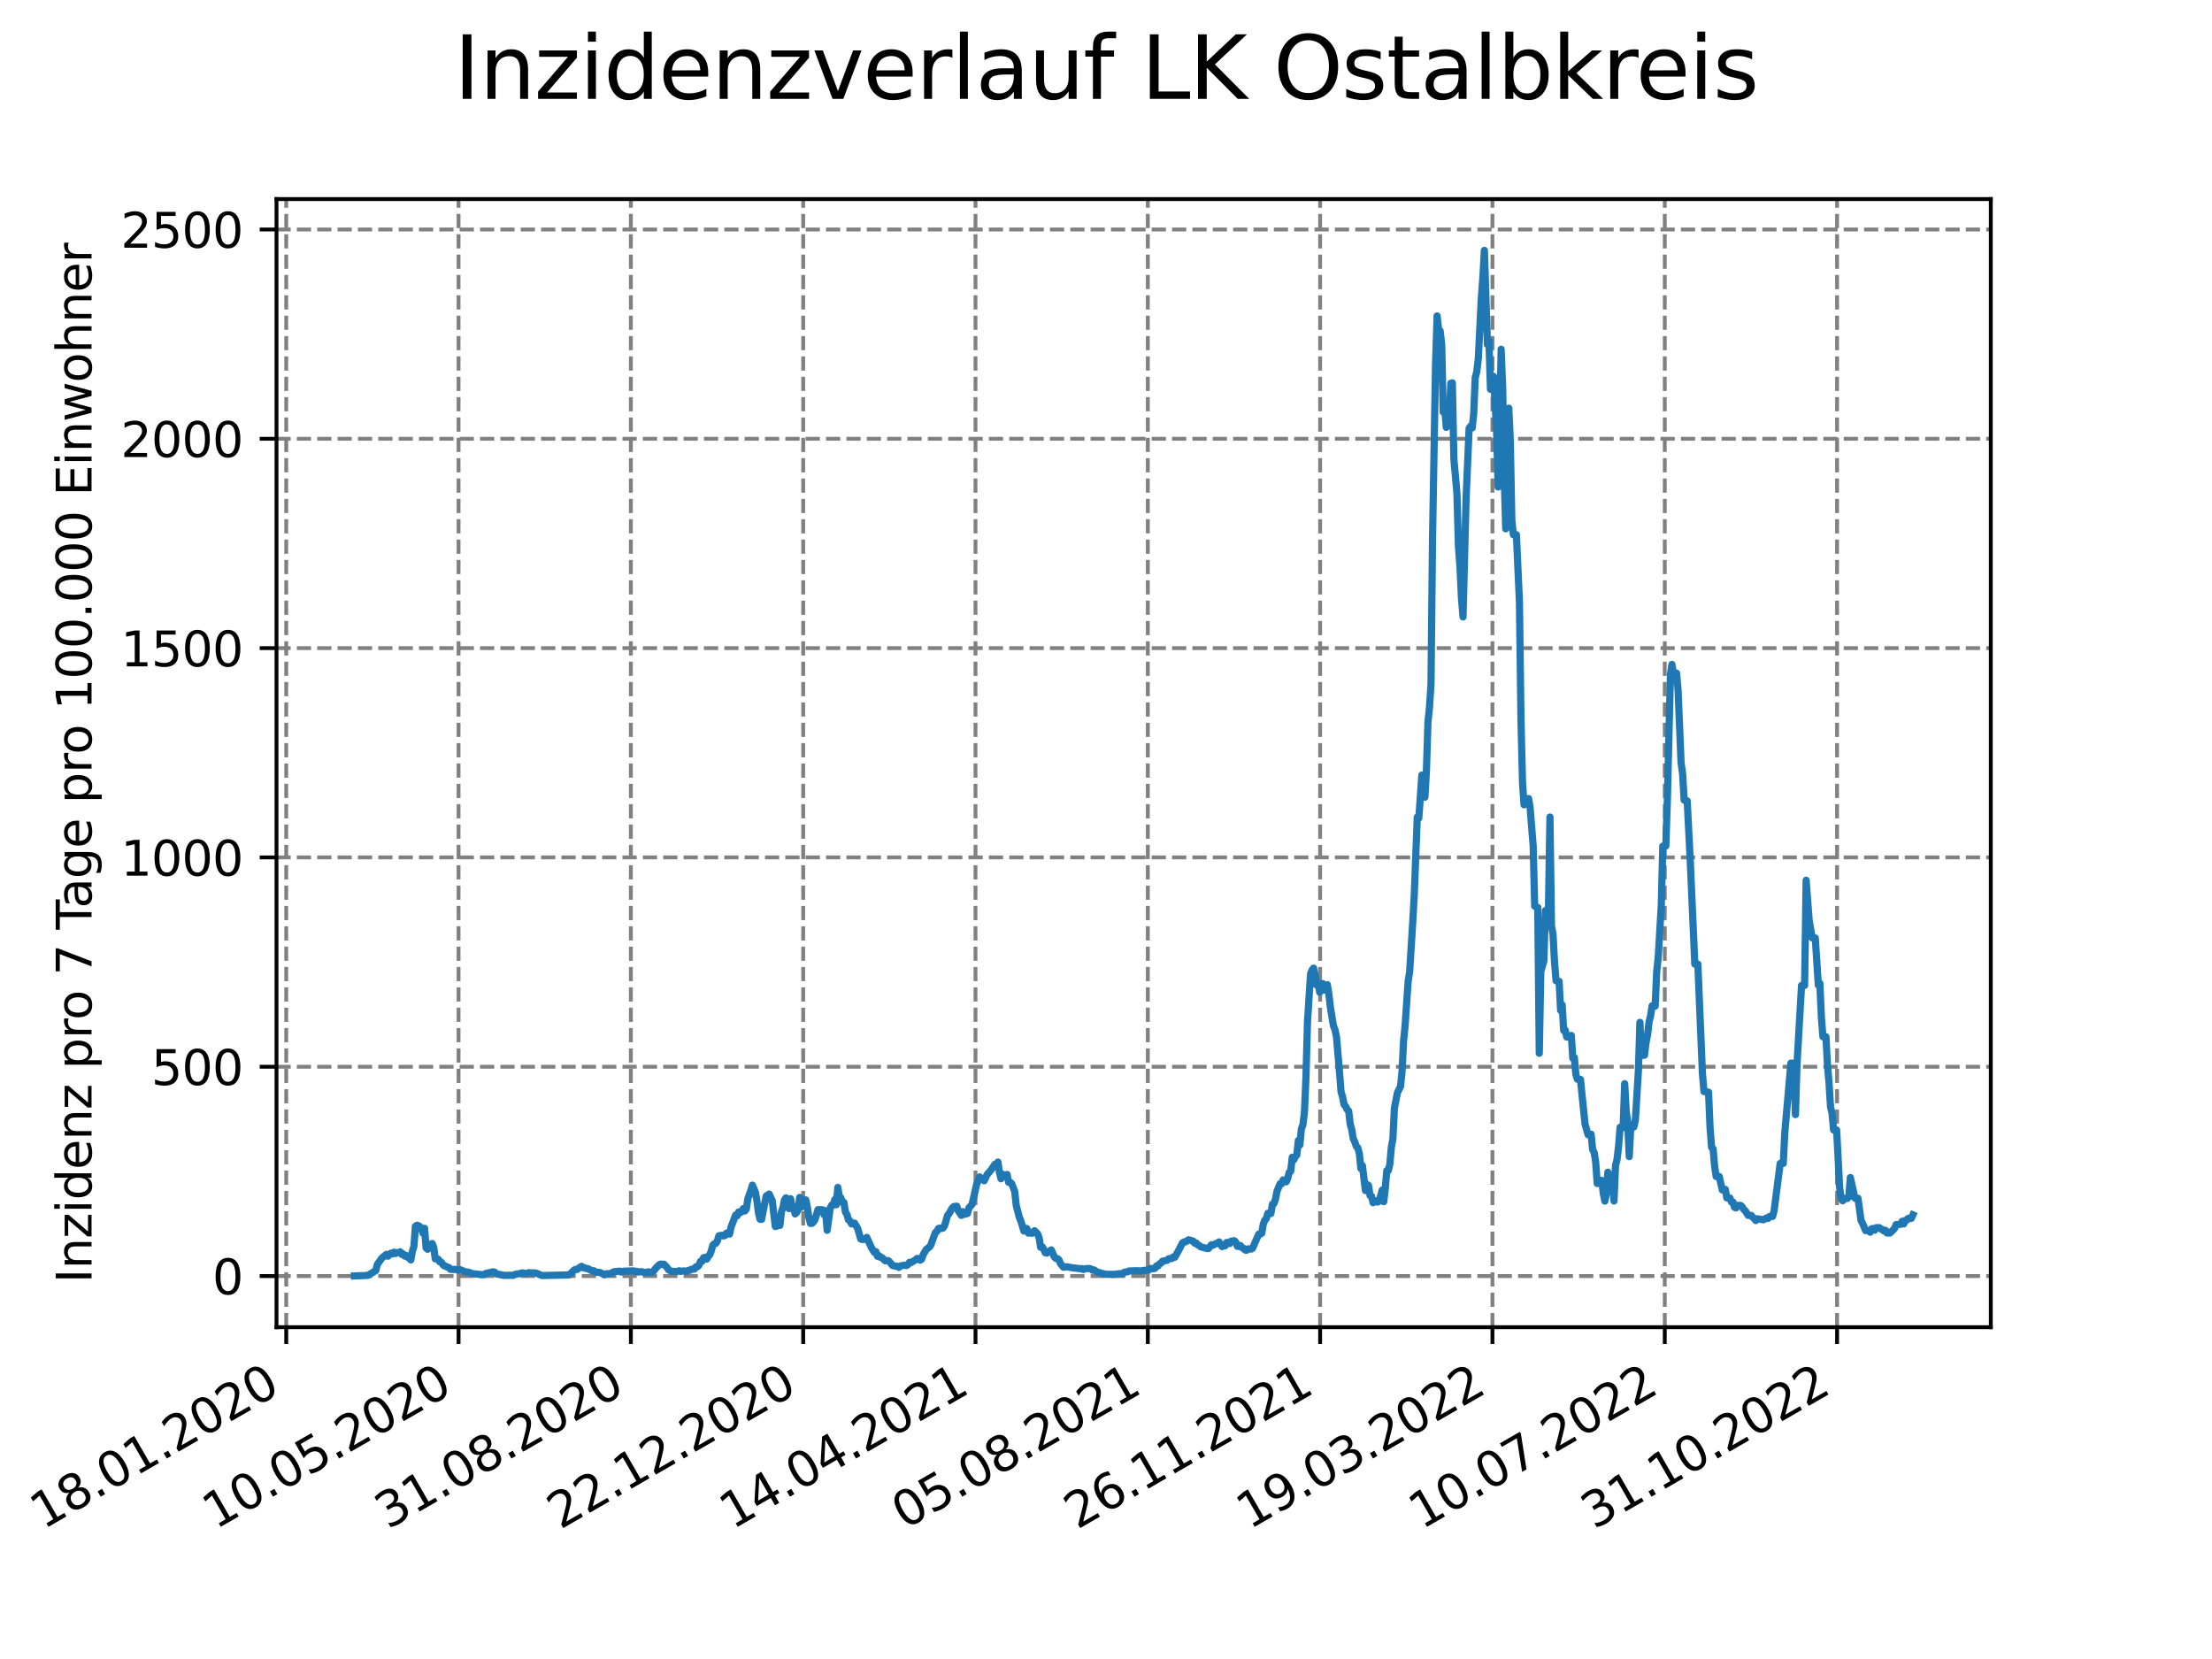 <?xml version="1.0" encoding="utf-8" standalone="no"?>
<!DOCTYPE svg PUBLIC "-//W3C//DTD SVG 1.1//EN"
  "http://www.w3.org/Graphics/SVG/1.1/DTD/svg11.dtd">
<svg xmlns:xlink="http://www.w3.org/1999/xlink" width="460.8pt" height="345.6pt" viewBox="0 0 460.8 345.6" xmlns="http://www.w3.org/2000/svg" version="1.1">
 <defs>
  <style type="text/css">*{stroke-linejoin: round; stroke-linecap: butt}</style>
 </defs>
 <g id="figure_1">
  <g id="patch_1">
   <path d="M 0 345.6 
L 460.8 345.6 
L 460.8 0 
L 0 0 
z
" style="fill: #ffffff"/>
  </g>
  <g id="axes_1">
   <g id="patch_2">
    <path d="M 57.6 276.48 
L 414.72 276.48 
L 414.72 41.472 
L 57.6 41.472 
z
" style="fill: #ffffff"/>
   </g>
   <g id="matplotlib.axis_1">
    <g id="xtick_1">
     <g id="line2d_1">
      <path d="M 59.63 276.48 
L 59.63 41.472 
" clip-path="url(#p2a826378e0)" style="fill: none; stroke-dasharray: 2.96,1.28; stroke-dashoffset: 0; stroke: #808080; stroke-width: 0.8"/>
     </g>
     <g id="line2d_2">
      <defs>
       <path id="m9e99dcdbb0" d="M 0 0 
L 0 3.5 
" style="stroke: #000000; stroke-width: 0.8"/>
      </defs>
      <g>
       <use xlink:href="#m9e99dcdbb0" x="59.63" y="276.48" style="stroke: #000000; stroke-width: 0.8"/>
      </g>
     </g>
     <g id="text_1">
      <!-- 18.01.2020 -->
      <g transform="translate(9.005 318.689) rotate(-30) scale(0.1 -0.1)">
       <defs>
        <path id="DejaVuSans-31" d="M 794 531 
L 1825 531 
L 1825 4091 
L 703 3866 
L 703 4441 
L 1819 4666 
L 2450 4666 
L 2450 531 
L 3481 531 
L 3481 0 
L 794 0 
L 794 531 
z
" transform="scale(0.016)"/>
        <path id="DejaVuSans-38" d="M 2034 2216 
Q 1584 2216 1326 1975 
Q 1069 1734 1069 1313 
Q 1069 891 1326 650 
Q 1584 409 2034 409 
Q 2484 409 2743 651 
Q 3003 894 3003 1313 
Q 3003 1734 2745 1975 
Q 2488 2216 2034 2216 
z
M 1403 2484 
Q 997 2584 770 2862 
Q 544 3141 544 3541 
Q 544 4100 942 4425 
Q 1341 4750 2034 4750 
Q 2731 4750 3128 4425 
Q 3525 4100 3525 3541 
Q 3525 3141 3298 2862 
Q 3072 2584 2669 2484 
Q 3125 2378 3379 2068 
Q 3634 1759 3634 1313 
Q 3634 634 3220 271 
Q 2806 -91 2034 -91 
Q 1263 -91 848 271 
Q 434 634 434 1313 
Q 434 1759 690 2068 
Q 947 2378 1403 2484 
z
M 1172 3481 
Q 1172 3119 1398 2916 
Q 1625 2713 2034 2713 
Q 2441 2713 2670 2916 
Q 2900 3119 2900 3481 
Q 2900 3844 2670 4047 
Q 2441 4250 2034 4250 
Q 1625 4250 1398 4047 
Q 1172 3844 1172 3481 
z
" transform="scale(0.016)"/>
        <path id="DejaVuSans-2e" d="M 684 794 
L 1344 794 
L 1344 0 
L 684 0 
L 684 794 
z
" transform="scale(0.016)"/>
        <path id="DejaVuSans-30" d="M 2034 4250 
Q 1547 4250 1301 3770 
Q 1056 3291 1056 2328 
Q 1056 1369 1301 889 
Q 1547 409 2034 409 
Q 2525 409 2770 889 
Q 3016 1369 3016 2328 
Q 3016 3291 2770 3770 
Q 2525 4250 2034 4250 
z
M 2034 4750 
Q 2819 4750 3233 4129 
Q 3647 3509 3647 2328 
Q 3647 1150 3233 529 
Q 2819 -91 2034 -91 
Q 1250 -91 836 529 
Q 422 1150 422 2328 
Q 422 3509 836 4129 
Q 1250 4750 2034 4750 
z
" transform="scale(0.016)"/>
        <path id="DejaVuSans-32" d="M 1228 531 
L 3431 531 
L 3431 0 
L 469 0 
L 469 531 
Q 828 903 1448 1529 
Q 2069 2156 2228 2338 
Q 2531 2678 2651 2914 
Q 2772 3150 2772 3378 
Q 2772 3750 2511 3984 
Q 2250 4219 1831 4219 
Q 1534 4219 1204 4116 
Q 875 4013 500 3803 
L 500 4441 
Q 881 4594 1212 4672 
Q 1544 4750 1819 4750 
Q 2544 4750 2975 4387 
Q 3406 4025 3406 3419 
Q 3406 3131 3298 2873 
Q 3191 2616 2906 2266 
Q 2828 2175 2409 1742 
Q 1991 1309 1228 531 
z
" transform="scale(0.016)"/>
       </defs>
       <use xlink:href="#DejaVuSans-31"/>
       <use xlink:href="#DejaVuSans-38" x="63.623"/>
       <use xlink:href="#DejaVuSans-2e" x="127.246"/>
       <use xlink:href="#DejaVuSans-30" x="159.033"/>
       <use xlink:href="#DejaVuSans-31" x="222.656"/>
       <use xlink:href="#DejaVuSans-2e" x="286.279"/>
       <use xlink:href="#DejaVuSans-32" x="318.066"/>
       <use xlink:href="#DejaVuSans-30" x="381.689"/>
       <use xlink:href="#DejaVuSans-32" x="445.312"/>
       <use xlink:href="#DejaVuSans-30" x="508.936"/>
      </g>
     </g>
    </g>
    <g id="xtick_2">
     <g id="line2d_3">
      <path d="M 95.527 276.48 
L 95.527 41.472 
" clip-path="url(#p2a826378e0)" style="fill: none; stroke-dasharray: 2.96,1.28; stroke-dashoffset: 0; stroke: #808080; stroke-width: 0.8"/>
     </g>
     <g id="line2d_4">
      <g>
       <use xlink:href="#m9e99dcdbb0" x="95.527" y="276.48" style="stroke: #000000; stroke-width: 0.8"/>
      </g>
     </g>
     <g id="text_2">
      <!-- 10.05.2020 -->
      <g transform="translate(44.901 318.689) rotate(-30) scale(0.1 -0.1)">
       <defs>
        <path id="DejaVuSans-35" d="M 691 4666 
L 3169 4666 
L 3169 4134 
L 1269 4134 
L 1269 2991 
Q 1406 3038 1543 3061 
Q 1681 3084 1819 3084 
Q 2600 3084 3056 2656 
Q 3513 2228 3513 1497 
Q 3513 744 3044 326 
Q 2575 -91 1722 -91 
Q 1428 -91 1123 -41 
Q 819 9 494 109 
L 494 744 
Q 775 591 1075 516 
Q 1375 441 1709 441 
Q 2250 441 2565 725 
Q 2881 1009 2881 1497 
Q 2881 1984 2565 2268 
Q 2250 2553 1709 2553 
Q 1456 2553 1204 2497 
Q 953 2441 691 2322 
L 691 4666 
z
" transform="scale(0.016)"/>
       </defs>
       <use xlink:href="#DejaVuSans-31"/>
       <use xlink:href="#DejaVuSans-30" x="63.623"/>
       <use xlink:href="#DejaVuSans-2e" x="127.246"/>
       <use xlink:href="#DejaVuSans-30" x="159.033"/>
       <use xlink:href="#DejaVuSans-35" x="222.656"/>
       <use xlink:href="#DejaVuSans-2e" x="286.279"/>
       <use xlink:href="#DejaVuSans-32" x="318.066"/>
       <use xlink:href="#DejaVuSans-30" x="381.689"/>
       <use xlink:href="#DejaVuSans-32" x="445.312"/>
       <use xlink:href="#DejaVuSans-30" x="508.936"/>
      </g>
     </g>
    </g>
    <g id="xtick_3">
     <g id="line2d_5">
      <path d="M 131.423 276.48 
L 131.423 41.472 
" clip-path="url(#p2a826378e0)" style="fill: none; stroke-dasharray: 2.96,1.28; stroke-dashoffset: 0; stroke: #808080; stroke-width: 0.8"/>
     </g>
     <g id="line2d_6">
      <g>
       <use xlink:href="#m9e99dcdbb0" x="131.423" y="276.48" style="stroke: #000000; stroke-width: 0.8"/>
      </g>
     </g>
     <g id="text_3">
      <!-- 31.08.2020 -->
      <g transform="translate(80.798 318.689) rotate(-30) scale(0.1 -0.1)">
       <defs>
        <path id="DejaVuSans-33" d="M 2597 2516 
Q 3050 2419 3304 2112 
Q 3559 1806 3559 1356 
Q 3559 666 3084 287 
Q 2609 -91 1734 -91 
Q 1441 -91 1130 -33 
Q 819 25 488 141 
L 488 750 
Q 750 597 1062 519 
Q 1375 441 1716 441 
Q 2309 441 2620 675 
Q 2931 909 2931 1356 
Q 2931 1769 2642 2001 
Q 2353 2234 1838 2234 
L 1294 2234 
L 1294 2753 
L 1863 2753 
Q 2328 2753 2575 2939 
Q 2822 3125 2822 3475 
Q 2822 3834 2567 4026 
Q 2313 4219 1838 4219 
Q 1578 4219 1281 4162 
Q 984 4106 628 3988 
L 628 4550 
Q 988 4650 1302 4700 
Q 1616 4750 1894 4750 
Q 2613 4750 3031 4423 
Q 3450 4097 3450 3541 
Q 3450 3153 3228 2886 
Q 3006 2619 2597 2516 
z
" transform="scale(0.016)"/>
       </defs>
       <use xlink:href="#DejaVuSans-33"/>
       <use xlink:href="#DejaVuSans-31" x="63.623"/>
       <use xlink:href="#DejaVuSans-2e" x="127.246"/>
       <use xlink:href="#DejaVuSans-30" x="159.033"/>
       <use xlink:href="#DejaVuSans-38" x="222.656"/>
       <use xlink:href="#DejaVuSans-2e" x="286.279"/>
       <use xlink:href="#DejaVuSans-32" x="318.066"/>
       <use xlink:href="#DejaVuSans-30" x="381.689"/>
       <use xlink:href="#DejaVuSans-32" x="445.312"/>
       <use xlink:href="#DejaVuSans-30" x="508.936"/>
      </g>
     </g>
    </g>
    <g id="xtick_4">
     <g id="line2d_7">
      <path d="M 167.319 276.48 
L 167.319 41.472 
" clip-path="url(#p2a826378e0)" style="fill: none; stroke-dasharray: 2.96,1.28; stroke-dashoffset: 0; stroke: #808080; stroke-width: 0.8"/>
     </g>
     <g id="line2d_8">
      <g>
       <use xlink:href="#m9e99dcdbb0" x="167.319" y="276.48" style="stroke: #000000; stroke-width: 0.8"/>
      </g>
     </g>
     <g id="text_4">
      <!-- 22.12.2020 -->
      <g transform="translate(116.694 318.689) rotate(-30) scale(0.1 -0.1)">
       <use xlink:href="#DejaVuSans-32"/>
       <use xlink:href="#DejaVuSans-32" x="63.623"/>
       <use xlink:href="#DejaVuSans-2e" x="127.246"/>
       <use xlink:href="#DejaVuSans-31" x="159.033"/>
       <use xlink:href="#DejaVuSans-32" x="222.656"/>
       <use xlink:href="#DejaVuSans-2e" x="286.279"/>
       <use xlink:href="#DejaVuSans-32" x="318.066"/>
       <use xlink:href="#DejaVuSans-30" x="381.689"/>
       <use xlink:href="#DejaVuSans-32" x="445.312"/>
       <use xlink:href="#DejaVuSans-30" x="508.936"/>
      </g>
     </g>
    </g>
    <g id="xtick_5">
     <g id="line2d_9">
      <path d="M 203.215 276.48 
L 203.215 41.472 
" clip-path="url(#p2a826378e0)" style="fill: none; stroke-dasharray: 2.96,1.28; stroke-dashoffset: 0; stroke: #808080; stroke-width: 0.8"/>
     </g>
     <g id="line2d_10">
      <g>
       <use xlink:href="#m9e99dcdbb0" x="203.215" y="276.48" style="stroke: #000000; stroke-width: 0.8"/>
      </g>
     </g>
     <g id="text_5">
      <!-- 14.04.2021 -->
      <g transform="translate(152.59 318.689) rotate(-30) scale(0.1 -0.1)">
       <defs>
        <path id="DejaVuSans-34" d="M 2419 4116 
L 825 1625 
L 2419 1625 
L 2419 4116 
z
M 2253 4666 
L 3047 4666 
L 3047 1625 
L 3713 1625 
L 3713 1100 
L 3047 1100 
L 3047 0 
L 2419 0 
L 2419 1100 
L 313 1100 
L 313 1709 
L 2253 4666 
z
" transform="scale(0.016)"/>
       </defs>
       <use xlink:href="#DejaVuSans-31"/>
       <use xlink:href="#DejaVuSans-34" x="63.623"/>
       <use xlink:href="#DejaVuSans-2e" x="127.246"/>
       <use xlink:href="#DejaVuSans-30" x="159.033"/>
       <use xlink:href="#DejaVuSans-34" x="222.656"/>
       <use xlink:href="#DejaVuSans-2e" x="286.279"/>
       <use xlink:href="#DejaVuSans-32" x="318.066"/>
       <use xlink:href="#DejaVuSans-30" x="381.689"/>
       <use xlink:href="#DejaVuSans-32" x="445.312"/>
       <use xlink:href="#DejaVuSans-31" x="508.936"/>
      </g>
     </g>
    </g>
    <g id="xtick_6">
     <g id="line2d_11">
      <path d="M 239.112 276.48 
L 239.112 41.472 
" clip-path="url(#p2a826378e0)" style="fill: none; stroke-dasharray: 2.96,1.28; stroke-dashoffset: 0; stroke: #808080; stroke-width: 0.8"/>
     </g>
     <g id="line2d_12">
      <g>
       <use xlink:href="#m9e99dcdbb0" x="239.112" y="276.48" style="stroke: #000000; stroke-width: 0.8"/>
      </g>
     </g>
     <g id="text_6">
      <!-- 05.08.2021 -->
      <g transform="translate(188.486 318.689) rotate(-30) scale(0.1 -0.1)">
       <use xlink:href="#DejaVuSans-30"/>
       <use xlink:href="#DejaVuSans-35" x="63.623"/>
       <use xlink:href="#DejaVuSans-2e" x="127.246"/>
       <use xlink:href="#DejaVuSans-30" x="159.033"/>
       <use xlink:href="#DejaVuSans-38" x="222.656"/>
       <use xlink:href="#DejaVuSans-2e" x="286.279"/>
       <use xlink:href="#DejaVuSans-32" x="318.066"/>
       <use xlink:href="#DejaVuSans-30" x="381.689"/>
       <use xlink:href="#DejaVuSans-32" x="445.312"/>
       <use xlink:href="#DejaVuSans-31" x="508.936"/>
      </g>
     </g>
    </g>
    <g id="xtick_7">
     <g id="line2d_13">
      <path d="M 275.008 276.48 
L 275.008 41.472 
" clip-path="url(#p2a826378e0)" style="fill: none; stroke-dasharray: 2.96,1.28; stroke-dashoffset: 0; stroke: #808080; stroke-width: 0.8"/>
     </g>
     <g id="line2d_14">
      <g>
       <use xlink:href="#m9e99dcdbb0" x="275.008" y="276.48" style="stroke: #000000; stroke-width: 0.8"/>
      </g>
     </g>
     <g id="text_7">
      <!-- 26.11.2021 -->
      <g transform="translate(224.383 318.689) rotate(-30) scale(0.1 -0.1)">
       <defs>
        <path id="DejaVuSans-36" d="M 2113 2584 
Q 1688 2584 1439 2293 
Q 1191 2003 1191 1497 
Q 1191 994 1439 701 
Q 1688 409 2113 409 
Q 2538 409 2786 701 
Q 3034 994 3034 1497 
Q 3034 2003 2786 2293 
Q 2538 2584 2113 2584 
z
M 3366 4563 
L 3366 3988 
Q 3128 4100 2886 4159 
Q 2644 4219 2406 4219 
Q 1781 4219 1451 3797 
Q 1122 3375 1075 2522 
Q 1259 2794 1537 2939 
Q 1816 3084 2150 3084 
Q 2853 3084 3261 2657 
Q 3669 2231 3669 1497 
Q 3669 778 3244 343 
Q 2819 -91 2113 -91 
Q 1303 -91 875 529 
Q 447 1150 447 2328 
Q 447 3434 972 4092 
Q 1497 4750 2381 4750 
Q 2619 4750 2861 4703 
Q 3103 4656 3366 4563 
z
" transform="scale(0.016)"/>
       </defs>
       <use xlink:href="#DejaVuSans-32"/>
       <use xlink:href="#DejaVuSans-36" x="63.623"/>
       <use xlink:href="#DejaVuSans-2e" x="127.246"/>
       <use xlink:href="#DejaVuSans-31" x="159.033"/>
       <use xlink:href="#DejaVuSans-31" x="222.656"/>
       <use xlink:href="#DejaVuSans-2e" x="286.279"/>
       <use xlink:href="#DejaVuSans-32" x="318.066"/>
       <use xlink:href="#DejaVuSans-30" x="381.689"/>
       <use xlink:href="#DejaVuSans-32" x="445.312"/>
       <use xlink:href="#DejaVuSans-31" x="508.936"/>
      </g>
     </g>
    </g>
    <g id="xtick_8">
     <g id="line2d_15">
      <path d="M 310.904 276.48 
L 310.904 41.472 
" clip-path="url(#p2a826378e0)" style="fill: none; stroke-dasharray: 2.96,1.28; stroke-dashoffset: 0; stroke: #808080; stroke-width: 0.8"/>
     </g>
     <g id="line2d_16">
      <g>
       <use xlink:href="#m9e99dcdbb0" x="310.904" y="276.48" style="stroke: #000000; stroke-width: 0.8"/>
      </g>
     </g>
     <g id="text_8">
      <!-- 19.03.2022 -->
      <g transform="translate(260.279 318.689) rotate(-30) scale(0.1 -0.1)">
       <defs>
        <path id="DejaVuSans-39" d="M 703 97 
L 703 672 
Q 941 559 1184 500 
Q 1428 441 1663 441 
Q 2288 441 2617 861 
Q 2947 1281 2994 2138 
Q 2813 1869 2534 1725 
Q 2256 1581 1919 1581 
Q 1219 1581 811 2004 
Q 403 2428 403 3163 
Q 403 3881 828 4315 
Q 1253 4750 1959 4750 
Q 2769 4750 3195 4129 
Q 3622 3509 3622 2328 
Q 3622 1225 3098 567 
Q 2575 -91 1691 -91 
Q 1453 -91 1209 -44 
Q 966 3 703 97 
z
M 1959 2075 
Q 2384 2075 2632 2365 
Q 2881 2656 2881 3163 
Q 2881 3666 2632 3958 
Q 2384 4250 1959 4250 
Q 1534 4250 1286 3958 
Q 1038 3666 1038 3163 
Q 1038 2656 1286 2365 
Q 1534 2075 1959 2075 
z
" transform="scale(0.016)"/>
       </defs>
       <use xlink:href="#DejaVuSans-31"/>
       <use xlink:href="#DejaVuSans-39" x="63.623"/>
       <use xlink:href="#DejaVuSans-2e" x="127.246"/>
       <use xlink:href="#DejaVuSans-30" x="159.033"/>
       <use xlink:href="#DejaVuSans-33" x="222.656"/>
       <use xlink:href="#DejaVuSans-2e" x="286.279"/>
       <use xlink:href="#DejaVuSans-32" x="318.066"/>
       <use xlink:href="#DejaVuSans-30" x="381.689"/>
       <use xlink:href="#DejaVuSans-32" x="445.312"/>
       <use xlink:href="#DejaVuSans-32" x="508.936"/>
      </g>
     </g>
    </g>
    <g id="xtick_9">
     <g id="line2d_17">
      <path d="M 346.8 276.48 
L 346.8 41.472 
" clip-path="url(#p2a826378e0)" style="fill: none; stroke-dasharray: 2.96,1.28; stroke-dashoffset: 0; stroke: #808080; stroke-width: 0.8"/>
     </g>
     <g id="line2d_18">
      <g>
       <use xlink:href="#m9e99dcdbb0" x="346.8" y="276.48" style="stroke: #000000; stroke-width: 0.8"/>
      </g>
     </g>
     <g id="text_9">
      <!-- 10.07.2022 -->
      <g transform="translate(296.175 318.689) rotate(-30) scale(0.1 -0.1)">
       <defs>
        <path id="DejaVuSans-37" d="M 525 4666 
L 3525 4666 
L 3525 4397 
L 1831 0 
L 1172 0 
L 2766 4134 
L 525 4134 
L 525 4666 
z
" transform="scale(0.016)"/>
       </defs>
       <use xlink:href="#DejaVuSans-31"/>
       <use xlink:href="#DejaVuSans-30" x="63.623"/>
       <use xlink:href="#DejaVuSans-2e" x="127.246"/>
       <use xlink:href="#DejaVuSans-30" x="159.033"/>
       <use xlink:href="#DejaVuSans-37" x="222.656"/>
       <use xlink:href="#DejaVuSans-2e" x="286.279"/>
       <use xlink:href="#DejaVuSans-32" x="318.066"/>
       <use xlink:href="#DejaVuSans-30" x="381.689"/>
       <use xlink:href="#DejaVuSans-32" x="445.312"/>
       <use xlink:href="#DejaVuSans-32" x="508.936"/>
      </g>
     </g>
    </g>
    <g id="xtick_10">
     <g id="line2d_19">
      <path d="M 382.697 276.48 
L 382.697 41.472 
" clip-path="url(#p2a826378e0)" style="fill: none; stroke-dasharray: 2.96,1.28; stroke-dashoffset: 0; stroke: #808080; stroke-width: 0.8"/>
     </g>
     <g id="line2d_20">
      <g>
       <use xlink:href="#m9e99dcdbb0" x="382.697" y="276.48" style="stroke: #000000; stroke-width: 0.8"/>
      </g>
     </g>
     <g id="text_10">
      <!-- 31.10.2022 -->
      <g transform="translate(332.071 318.689) rotate(-30) scale(0.1 -0.1)">
       <use xlink:href="#DejaVuSans-33"/>
       <use xlink:href="#DejaVuSans-31" x="63.623"/>
       <use xlink:href="#DejaVuSans-2e" x="127.246"/>
       <use xlink:href="#DejaVuSans-31" x="159.033"/>
       <use xlink:href="#DejaVuSans-30" x="222.656"/>
       <use xlink:href="#DejaVuSans-2e" x="286.279"/>
       <use xlink:href="#DejaVuSans-32" x="318.066"/>
       <use xlink:href="#DejaVuSans-30" x="381.689"/>
       <use xlink:href="#DejaVuSans-32" x="445.312"/>
       <use xlink:href="#DejaVuSans-32" x="508.936"/>
      </g>
     </g>
    </g>
   </g>
   <g id="matplotlib.axis_2">
    <g id="ytick_1">
     <g id="line2d_21">
      <path d="M 57.6 265.826 
L 414.72 265.826 
" clip-path="url(#p2a826378e0)" style="fill: none; stroke-dasharray: 2.96,1.28; stroke-dashoffset: 0; stroke: #808080; stroke-width: 0.8"/>
     </g>
     <g id="line2d_22">
      <defs>
       <path id="m94440aa782" d="M 0 0 
L -3.5 0 
" style="stroke: #000000; stroke-width: 0.8"/>
      </defs>
      <g>
       <use xlink:href="#m94440aa782" x="57.6" y="265.826" style="stroke: #000000; stroke-width: 0.8"/>
      </g>
     </g>
     <g id="text_11">
      <!-- 0 -->
      <g transform="translate(44.237 269.625) scale(0.1 -0.1)">
       <use xlink:href="#DejaVuSans-30"/>
      </g>
     </g>
    </g>
    <g id="ytick_2">
     <g id="line2d_23">
      <path d="M 57.6 222.221 
L 414.72 222.221 
" clip-path="url(#p2a826378e0)" style="fill: none; stroke-dasharray: 2.96,1.28; stroke-dashoffset: 0; stroke: #808080; stroke-width: 0.8"/>
     </g>
     <g id="line2d_24">
      <g>
       <use xlink:href="#m94440aa782" x="57.6" y="222.221" style="stroke: #000000; stroke-width: 0.8"/>
      </g>
     </g>
     <g id="text_12">
      <!-- 500 -->
      <g transform="translate(31.512 226.021) scale(0.1 -0.1)">
       <use xlink:href="#DejaVuSans-35"/>
       <use xlink:href="#DejaVuSans-30" x="63.623"/>
       <use xlink:href="#DejaVuSans-30" x="127.246"/>
      </g>
     </g>
    </g>
    <g id="ytick_3">
     <g id="line2d_25">
      <path d="M 57.6 178.617 
L 414.72 178.617 
" clip-path="url(#p2a826378e0)" style="fill: none; stroke-dasharray: 2.96,1.28; stroke-dashoffset: 0; stroke: #808080; stroke-width: 0.8"/>
     </g>
     <g id="line2d_26">
      <g>
       <use xlink:href="#m94440aa782" x="57.6" y="178.617" style="stroke: #000000; stroke-width: 0.8"/>
      </g>
     </g>
     <g id="text_13">
      <!-- 1000 -->
      <g transform="translate(25.15 182.416) scale(0.1 -0.1)">
       <use xlink:href="#DejaVuSans-31"/>
       <use xlink:href="#DejaVuSans-30" x="63.623"/>
       <use xlink:href="#DejaVuSans-30" x="127.246"/>
       <use xlink:href="#DejaVuSans-30" x="190.869"/>
      </g>
     </g>
    </g>
    <g id="ytick_4">
     <g id="line2d_27">
      <path d="M 57.6 135.013 
L 414.72 135.013 
" clip-path="url(#p2a826378e0)" style="fill: none; stroke-dasharray: 2.96,1.28; stroke-dashoffset: 0; stroke: #808080; stroke-width: 0.8"/>
     </g>
     <g id="line2d_28">
      <g>
       <use xlink:href="#m94440aa782" x="57.6" y="135.013" style="stroke: #000000; stroke-width: 0.8"/>
      </g>
     </g>
     <g id="text_14">
      <!-- 1500 -->
      <g transform="translate(25.15 138.812) scale(0.1 -0.1)">
       <use xlink:href="#DejaVuSans-31"/>
       <use xlink:href="#DejaVuSans-35" x="63.623"/>
       <use xlink:href="#DejaVuSans-30" x="127.246"/>
       <use xlink:href="#DejaVuSans-30" x="190.869"/>
      </g>
     </g>
    </g>
    <g id="ytick_5">
     <g id="line2d_29">
      <path d="M 57.6 91.409 
L 414.72 91.409 
" clip-path="url(#p2a826378e0)" style="fill: none; stroke-dasharray: 2.96,1.28; stroke-dashoffset: 0; stroke: #808080; stroke-width: 0.8"/>
     </g>
     <g id="line2d_30">
      <g>
       <use xlink:href="#m94440aa782" x="57.6" y="91.409" style="stroke: #000000; stroke-width: 0.8"/>
      </g>
     </g>
     <g id="text_15">
      <!-- 2000 -->
      <g transform="translate(25.15 95.208) scale(0.1 -0.1)">
       <use xlink:href="#DejaVuSans-32"/>
       <use xlink:href="#DejaVuSans-30" x="63.623"/>
       <use xlink:href="#DejaVuSans-30" x="127.246"/>
       <use xlink:href="#DejaVuSans-30" x="190.869"/>
      </g>
     </g>
    </g>
    <g id="ytick_6">
     <g id="line2d_31">
      <path d="M 57.6 47.805 
L 414.72 47.805 
" clip-path="url(#p2a826378e0)" style="fill: none; stroke-dasharray: 2.96,1.28; stroke-dashoffset: 0; stroke: #808080; stroke-width: 0.8"/>
     </g>
     <g id="line2d_32">
      <g>
       <use xlink:href="#m94440aa782" x="57.6" y="47.805" style="stroke: #000000; stroke-width: 0.8"/>
      </g>
     </g>
     <g id="text_16">
      <!-- 2500 -->
      <g transform="translate(25.15 51.604) scale(0.1 -0.1)">
       <use xlink:href="#DejaVuSans-32"/>
       <use xlink:href="#DejaVuSans-35" x="63.623"/>
       <use xlink:href="#DejaVuSans-30" x="127.246"/>
       <use xlink:href="#DejaVuSans-30" x="190.869"/>
      </g>
     </g>
    </g>
    <g id="text_17">
     <!-- Inzidenz pro 7 Tage pro 100.000 Einwohner -->
     <g transform="translate(19.07 267.301) rotate(-90) scale(0.1 -0.1)">
      <defs>
       <path id="DejaVuSans-49" d="M 628 4666 
L 1259 4666 
L 1259 0 
L 628 0 
L 628 4666 
z
" transform="scale(0.016)"/>
       <path id="DejaVuSans-6e" d="M 3513 2113 
L 3513 0 
L 2938 0 
L 2938 2094 
Q 2938 2591 2744 2837 
Q 2550 3084 2163 3084 
Q 1697 3084 1428 2787 
Q 1159 2491 1159 1978 
L 1159 0 
L 581 0 
L 581 3500 
L 1159 3500 
L 1159 2956 
Q 1366 3272 1645 3428 
Q 1925 3584 2291 3584 
Q 2894 3584 3203 3211 
Q 3513 2838 3513 2113 
z
" transform="scale(0.016)"/>
       <path id="DejaVuSans-7a" d="M 353 3500 
L 3084 3500 
L 3084 2975 
L 922 459 
L 3084 459 
L 3084 0 
L 275 0 
L 275 525 
L 2438 3041 
L 353 3041 
L 353 3500 
z
" transform="scale(0.016)"/>
       <path id="DejaVuSans-69" d="M 603 3500 
L 1178 3500 
L 1178 0 
L 603 0 
L 603 3500 
z
M 603 4863 
L 1178 4863 
L 1178 4134 
L 603 4134 
L 603 4863 
z
" transform="scale(0.016)"/>
       <path id="DejaVuSans-64" d="M 2906 2969 
L 2906 4863 
L 3481 4863 
L 3481 0 
L 2906 0 
L 2906 525 
Q 2725 213 2448 61 
Q 2172 -91 1784 -91 
Q 1150 -91 751 415 
Q 353 922 353 1747 
Q 353 2572 751 3078 
Q 1150 3584 1784 3584 
Q 2172 3584 2448 3432 
Q 2725 3281 2906 2969 
z
M 947 1747 
Q 947 1113 1208 752 
Q 1469 391 1925 391 
Q 2381 391 2643 752 
Q 2906 1113 2906 1747 
Q 2906 2381 2643 2742 
Q 2381 3103 1925 3103 
Q 1469 3103 1208 2742 
Q 947 2381 947 1747 
z
" transform="scale(0.016)"/>
       <path id="DejaVuSans-65" d="M 3597 1894 
L 3597 1613 
L 953 1613 
Q 991 1019 1311 708 
Q 1631 397 2203 397 
Q 2534 397 2845 478 
Q 3156 559 3463 722 
L 3463 178 
Q 3153 47 2828 -22 
Q 2503 -91 2169 -91 
Q 1331 -91 842 396 
Q 353 884 353 1716 
Q 353 2575 817 3079 
Q 1281 3584 2069 3584 
Q 2775 3584 3186 3129 
Q 3597 2675 3597 1894 
z
M 3022 2063 
Q 3016 2534 2758 2815 
Q 2500 3097 2075 3097 
Q 1594 3097 1305 2825 
Q 1016 2553 972 2059 
L 3022 2063 
z
" transform="scale(0.016)"/>
       <path id="DejaVuSans-20" transform="scale(0.016)"/>
       <path id="DejaVuSans-70" d="M 1159 525 
L 1159 -1331 
L 581 -1331 
L 581 3500 
L 1159 3500 
L 1159 2969 
Q 1341 3281 1617 3432 
Q 1894 3584 2278 3584 
Q 2916 3584 3314 3078 
Q 3713 2572 3713 1747 
Q 3713 922 3314 415 
Q 2916 -91 2278 -91 
Q 1894 -91 1617 61 
Q 1341 213 1159 525 
z
M 3116 1747 
Q 3116 2381 2855 2742 
Q 2594 3103 2138 3103 
Q 1681 3103 1420 2742 
Q 1159 2381 1159 1747 
Q 1159 1113 1420 752 
Q 1681 391 2138 391 
Q 2594 391 2855 752 
Q 3116 1113 3116 1747 
z
" transform="scale(0.016)"/>
       <path id="DejaVuSans-72" d="M 2631 2963 
Q 2534 3019 2420 3045 
Q 2306 3072 2169 3072 
Q 1681 3072 1420 2755 
Q 1159 2438 1159 1844 
L 1159 0 
L 581 0 
L 581 3500 
L 1159 3500 
L 1159 2956 
Q 1341 3275 1631 3429 
Q 1922 3584 2338 3584 
Q 2397 3584 2469 3576 
Q 2541 3569 2628 3553 
L 2631 2963 
z
" transform="scale(0.016)"/>
       <path id="DejaVuSans-6f" d="M 1959 3097 
Q 1497 3097 1228 2736 
Q 959 2375 959 1747 
Q 959 1119 1226 758 
Q 1494 397 1959 397 
Q 2419 397 2687 759 
Q 2956 1122 2956 1747 
Q 2956 2369 2687 2733 
Q 2419 3097 1959 3097 
z
M 1959 3584 
Q 2709 3584 3137 3096 
Q 3566 2609 3566 1747 
Q 3566 888 3137 398 
Q 2709 -91 1959 -91 
Q 1206 -91 779 398 
Q 353 888 353 1747 
Q 353 2609 779 3096 
Q 1206 3584 1959 3584 
z
" transform="scale(0.016)"/>
       <path id="DejaVuSans-54" d="M -19 4666 
L 3928 4666 
L 3928 4134 
L 2272 4134 
L 2272 0 
L 1638 0 
L 1638 4134 
L -19 4134 
L -19 4666 
z
" transform="scale(0.016)"/>
       <path id="DejaVuSans-61" d="M 2194 1759 
Q 1497 1759 1228 1600 
Q 959 1441 959 1056 
Q 959 750 1161 570 
Q 1363 391 1709 391 
Q 2188 391 2477 730 
Q 2766 1069 2766 1631 
L 2766 1759 
L 2194 1759 
z
M 3341 1997 
L 3341 0 
L 2766 0 
L 2766 531 
Q 2569 213 2275 61 
Q 1981 -91 1556 -91 
Q 1019 -91 701 211 
Q 384 513 384 1019 
Q 384 1609 779 1909 
Q 1175 2209 1959 2209 
L 2766 2209 
L 2766 2266 
Q 2766 2663 2505 2880 
Q 2244 3097 1772 3097 
Q 1472 3097 1187 3025 
Q 903 2953 641 2809 
L 641 3341 
Q 956 3463 1253 3523 
Q 1550 3584 1831 3584 
Q 2591 3584 2966 3190 
Q 3341 2797 3341 1997 
z
" transform="scale(0.016)"/>
       <path id="DejaVuSans-67" d="M 2906 1791 
Q 2906 2416 2648 2759 
Q 2391 3103 1925 3103 
Q 1463 3103 1205 2759 
Q 947 2416 947 1791 
Q 947 1169 1205 825 
Q 1463 481 1925 481 
Q 2391 481 2648 825 
Q 2906 1169 2906 1791 
z
M 3481 434 
Q 3481 -459 3084 -895 
Q 2688 -1331 1869 -1331 
Q 1566 -1331 1297 -1286 
Q 1028 -1241 775 -1147 
L 775 -588 
Q 1028 -725 1275 -790 
Q 1522 -856 1778 -856 
Q 2344 -856 2625 -561 
Q 2906 -266 2906 331 
L 2906 616 
Q 2728 306 2450 153 
Q 2172 0 1784 0 
Q 1141 0 747 490 
Q 353 981 353 1791 
Q 353 2603 747 3093 
Q 1141 3584 1784 3584 
Q 2172 3584 2450 3431 
Q 2728 3278 2906 2969 
L 2906 3500 
L 3481 3500 
L 3481 434 
z
" transform="scale(0.016)"/>
       <path id="DejaVuSans-45" d="M 628 4666 
L 3578 4666 
L 3578 4134 
L 1259 4134 
L 1259 2753 
L 3481 2753 
L 3481 2222 
L 1259 2222 
L 1259 531 
L 3634 531 
L 3634 0 
L 628 0 
L 628 4666 
z
" transform="scale(0.016)"/>
       <path id="DejaVuSans-77" d="M 269 3500 
L 844 3500 
L 1563 769 
L 2278 3500 
L 2956 3500 
L 3675 769 
L 4391 3500 
L 4966 3500 
L 4050 0 
L 3372 0 
L 2619 2869 
L 1863 0 
L 1184 0 
L 269 3500 
z
" transform="scale(0.016)"/>
       <path id="DejaVuSans-68" d="M 3513 2113 
L 3513 0 
L 2938 0 
L 2938 2094 
Q 2938 2591 2744 2837 
Q 2550 3084 2163 3084 
Q 1697 3084 1428 2787 
Q 1159 2491 1159 1978 
L 1159 0 
L 581 0 
L 581 4863 
L 1159 4863 
L 1159 2956 
Q 1366 3272 1645 3428 
Q 1925 3584 2291 3584 
Q 2894 3584 3203 3211 
Q 3513 2838 3513 2113 
z
" transform="scale(0.016)"/>
      </defs>
      <use xlink:href="#DejaVuSans-49"/>
      <use xlink:href="#DejaVuSans-6e" x="29.492"/>
      <use xlink:href="#DejaVuSans-7a" x="92.871"/>
      <use xlink:href="#DejaVuSans-69" x="145.361"/>
      <use xlink:href="#DejaVuSans-64" x="173.145"/>
      <use xlink:href="#DejaVuSans-65" x="236.621"/>
      <use xlink:href="#DejaVuSans-6e" x="298.145"/>
      <use xlink:href="#DejaVuSans-7a" x="361.523"/>
      <use xlink:href="#DejaVuSans-20" x="414.014"/>
      <use xlink:href="#DejaVuSans-70" x="445.801"/>
      <use xlink:href="#DejaVuSans-72" x="509.277"/>
      <use xlink:href="#DejaVuSans-6f" x="548.141"/>
      <use xlink:href="#DejaVuSans-20" x="609.322"/>
      <use xlink:href="#DejaVuSans-37" x="641.109"/>
      <use xlink:href="#DejaVuSans-20" x="704.732"/>
      <use xlink:href="#DejaVuSans-54" x="736.52"/>
      <use xlink:href="#DejaVuSans-61" x="781.104"/>
      <use xlink:href="#DejaVuSans-67" x="842.383"/>
      <use xlink:href="#DejaVuSans-65" x="905.859"/>
      <use xlink:href="#DejaVuSans-20" x="967.383"/>
      <use xlink:href="#DejaVuSans-70" x="999.17"/>
      <use xlink:href="#DejaVuSans-72" x="1062.646"/>
      <use xlink:href="#DejaVuSans-6f" x="1101.51"/>
      <use xlink:href="#DejaVuSans-20" x="1162.691"/>
      <use xlink:href="#DejaVuSans-31" x="1194.479"/>
      <use xlink:href="#DejaVuSans-30" x="1258.102"/>
      <use xlink:href="#DejaVuSans-30" x="1321.725"/>
      <use xlink:href="#DejaVuSans-2e" x="1385.348"/>
      <use xlink:href="#DejaVuSans-30" x="1417.135"/>
      <use xlink:href="#DejaVuSans-30" x="1480.758"/>
      <use xlink:href="#DejaVuSans-30" x="1544.381"/>
      <use xlink:href="#DejaVuSans-20" x="1608.004"/>
      <use xlink:href="#DejaVuSans-45" x="1639.791"/>
      <use xlink:href="#DejaVuSans-69" x="1702.975"/>
      <use xlink:href="#DejaVuSans-6e" x="1730.758"/>
      <use xlink:href="#DejaVuSans-77" x="1794.137"/>
      <use xlink:href="#DejaVuSans-6f" x="1875.924"/>
      <use xlink:href="#DejaVuSans-68" x="1937.105"/>
      <use xlink:href="#DejaVuSans-6e" x="2000.484"/>
      <use xlink:href="#DejaVuSans-65" x="2063.863"/>
      <use xlink:href="#DejaVuSans-72" x="2125.387"/>
     </g>
    </g>
   </g>
   <g id="line2d_33">
    <path d="M 73.833 265.798 
L 76.056 265.715 
L 76.692 265.659 
L 78.28 264.687 
L 78.598 263.409 
L 79.233 262.521 
L 79.551 262.076 
L 80.504 261.299 
L 80.821 261.688 
L 81.457 261.049 
L 81.774 261.216 
L 82.092 260.855 
L 82.41 261.132 
L 82.727 260.938 
L 83.045 260.938 
L 83.363 260.771 
L 83.68 261.299 
L 83.998 261.216 
L 84.316 261.66 
L 84.633 261.549 
L 84.951 261.938 
L 85.269 262.076 
L 85.586 262.465 
L 85.904 260.66 
L 86.222 259.688 
L 86.539 255.467 
L 86.857 255.245 
L 87.175 255.328 
L 87.492 255.55 
L 87.81 255.939 
L 88.128 256.911 
L 88.445 255.884 
L 88.763 259.966 
L 89.081 260.244 
L 89.398 259.216 
L 89.716 259.299 
L 90.034 259.049 
L 90.351 259.827 
L 90.669 262.243 
L 90.987 262.215 
L 91.304 262.326 
L 91.622 262.882 
L 91.94 262.937 
L 92.257 263.437 
L 92.575 263.715 
L 92.893 263.771 
L 93.21 263.993 
L 93.528 264.048 
L 93.846 264.437 
L 94.481 264.437 
L 95.116 264.465 
L 95.434 264.576 
L 95.752 264.465 
L 97.022 264.965 
L 97.658 265.02 
L 98.293 265.298 
L 100.199 265.52 
L 100.834 265.52 
L 101.152 265.298 
L 102.74 264.937 
L 103.058 265.02 
L 103.376 265.353 
L 104.964 265.687 
L 106.235 265.659 
L 106.87 265.687 
L 107.505 265.409 
L 108.141 265.353 
L 108.776 265.159 
L 109.729 265.326 
L 110.047 265.131 
L 111.635 265.187 
L 112.906 265.715 
L 117.988 265.603 
L 118.624 265.548 
L 119.577 264.604 
L 119.894 264.437 
L 120.212 264.465 
L 120.847 263.965 
L 121.165 263.798 
L 121.483 264.104 
L 121.8 264.104 
L 122.118 264.27 
L 122.436 264.27 
L 123.389 264.77 
L 123.706 264.715 
L 124.024 265.02 
L 124.977 265.076 
L 125.93 265.548 
L 126.248 265.353 
L 126.883 265.326 
L 127.518 265.187 
L 127.836 264.937 
L 129.107 264.798 
L 129.424 264.992 
L 129.742 264.826 
L 131.966 264.743 
L 132.283 264.854 
L 132.601 264.826 
L 132.919 264.992 
L 133.554 264.909 
L 134.507 265.104 
L 135.142 264.937 
L 135.46 265.076 
L 135.778 265.076 
L 136.095 264.854 
L 136.731 264.048 
L 137.366 263.437 
L 137.684 263.326 
L 138.001 263.409 
L 138.319 263.354 
L 138.954 264.048 
L 139.272 264.52 
L 139.907 264.854 
L 140.543 264.854 
L 141.178 264.854 
L 141.496 264.715 
L 141.813 264.854 
L 142.449 264.743 
L 142.766 264.854 
L 143.084 264.826 
L 143.402 264.631 
L 143.719 264.631 
L 144.037 264.409 
L 144.672 264.354 
L 144.99 263.882 
L 145.308 263.882 
L 145.625 263.521 
L 145.943 262.743 
L 146.261 262.743 
L 146.578 261.993 
L 146.896 261.938 
L 147.214 262.299 
L 147.531 261.688 
L 147.849 261.41 
L 148.167 260.577 
L 148.484 259.41 
L 148.802 259.105 
L 149.12 259.022 
L 149.437 258.522 
L 149.755 257.439 
L 150.39 257.328 
L 150.708 257.466 
L 151.026 257.383 
L 151.343 256.883 
L 151.979 257.078 
L 152.296 255.606 
L 153.249 253.106 
L 153.567 253.273 
L 153.885 252.468 
L 154.202 252.607 
L 154.52 252.412 
L 154.838 251.773 
L 155.155 252.273 
L 155.473 251.884 
L 155.791 249.746 
L 156.426 247.913 
L 156.744 246.886 
L 157.379 248.441 
L 157.697 250.246 
L 158.014 252.718 
L 158.332 253.995 
L 158.65 254.023 
L 159.603 249.163 
L 160.238 248.746 
L 160.873 250.135 
L 161.509 255.495 
L 161.826 255.439 
L 162.144 254.745 
L 162.462 255.273 
L 162.779 252.468 
L 163.097 251.551 
L 163.415 249.996 
L 163.732 249.524 
L 164.368 251.773 
L 164.685 249.718 
L 165.003 251.385 
L 165.321 251.718 
L 165.638 252.884 
L 165.956 252.607 
L 166.274 251.912 
L 166.591 249.441 
L 166.909 251.496 
L 167.227 249.913 
L 167.544 250.44 
L 167.862 249.968 
L 168.179 251.44 
L 168.497 253.579 
L 168.815 254.856 
L 169.132 254.856 
L 169.45 254.578 
L 169.768 254.106 
L 170.403 251.996 
L 171.356 252.023 
L 171.674 253.051 
L 171.991 252.19 
L 172.309 256.3 
L 172.944 251.69 
L 173.262 251.051 
L 173.58 251.051 
L 173.897 249.913 
L 174.215 250.968 
L 174.533 247.358 
L 174.85 249.246 
L 175.168 249.524 
L 175.486 250.468 
L 175.803 250.496 
L 176.121 252.495 
L 176.439 253.023 
L 176.756 254.134 
L 177.074 254.328 
L 177.392 254.967 
L 177.709 254.8 
L 178.027 254.8 
L 178.662 255.884 
L 179.298 258.105 
L 179.615 258.216 
L 180.251 258.161 
L 180.568 257.772 
L 181.521 259.883 
L 182.157 260.91 
L 182.474 260.743 
L 182.792 261.715 
L 183.11 261.577 
L 183.427 261.938 
L 183.745 261.993 
L 184.38 262.632 
L 185.016 262.604 
L 185.333 262.882 
L 185.969 263.659 
L 186.922 263.798 
L 187.239 264.02 
L 187.557 263.715 
L 188.51 263.548 
L 188.828 263.632 
L 189.145 263.437 
L 189.463 262.965 
L 189.781 263.021 
L 190.734 262.438 
L 191.051 262.16 
L 191.369 262.188 
L 191.687 262.521 
L 192.004 262.299 
L 192.322 261.354 
L 192.957 260.271 
L 193.593 259.799 
L 193.91 259.355 
L 194.546 257.578 
L 194.863 256.772 
L 195.181 256.494 
L 195.499 255.911 
L 195.816 255.828 
L 196.134 255.911 
L 196.452 255.828 
L 196.769 255.328 
L 197.405 253.162 
L 197.722 252.801 
L 198.358 251.662 
L 198.675 251.357 
L 199.311 251.273 
L 199.628 252.245 
L 200.264 253.19 
L 200.581 252.412 
L 200.899 252.968 
L 201.534 252.801 
L 201.852 251.607 
L 202.487 250.912 
L 203.44 246.775 
L 204.076 245.164 
L 204.393 245.608 
L 204.711 245.636 
L 205.029 245.969 
L 205.664 244.636 
L 205.982 244.303 
L 206.617 243.498 
L 207.252 242.553 
L 207.57 242.831 
L 207.888 242.081 
L 208.205 244.22 
L 208.523 245.553 
L 208.841 244.608 
L 209.158 244.969 
L 209.476 245.025 
L 209.794 244.664 
L 210.111 246.302 
L 210.429 246.275 
L 210.747 246.552 
L 211.382 248.191 
L 211.7 251.107 
L 212.335 253.579 
L 212.653 254.328 
L 213.288 256.439 
L 213.606 255.856 
L 213.923 255.939 
L 214.241 256.883 
L 214.559 256.717 
L 214.876 256.911 
L 215.194 256.856 
L 215.512 256.383 
L 216.147 257.022 
L 216.465 257.855 
L 216.782 259.827 
L 217.1 259.716 
L 217.418 260.216 
L 217.735 260.966 
L 218.053 261.049 
L 219.006 260.382 
L 219.641 261.854 
L 219.959 262.16 
L 220.277 262.188 
L 220.594 262.438 
L 220.912 263.215 
L 221.547 263.993 
L 222.183 263.882 
L 222.818 263.993 
L 223.453 264.104 
L 225.042 264.298 
L 225.359 264.27 
L 225.677 264.465 
L 225.995 264.298 
L 226.948 264.243 
L 227.265 264.354 
L 227.583 264.604 
L 227.901 264.548 
L 228.536 264.992 
L 229.171 265.131 
L 229.489 265.298 
L 229.807 265.298 
L 230.124 265.437 
L 230.76 265.465 
L 232.03 265.465 
L 233.619 265.298 
L 233.936 265.27 
L 234.254 265.02 
L 234.889 264.937 
L 235.207 264.77 
L 237.113 264.715 
L 237.431 264.798 
L 238.384 264.631 
L 238.701 264.715 
L 239.019 264.493 
L 239.337 264.548 
L 239.654 264.243 
L 240.29 264.298 
L 240.607 264.215 
L 240.925 263.715 
L 241.243 263.715 
L 241.56 263.271 
L 241.878 263.104 
L 242.196 262.715 
L 243.149 262.549 
L 243.466 262.215 
L 244.102 262.16 
L 244.419 261.854 
L 244.737 261.91 
L 245.69 260.188 
L 246.325 258.938 
L 246.643 258.716 
L 246.961 258.716 
L 247.596 258.272 
L 248.549 258.55 
L 248.867 258.966 
L 249.184 258.938 
L 249.502 259.327 
L 249.82 259.466 
L 250.137 259.744 
L 251.408 260.077 
L 251.726 260.105 
L 252.361 259.299 
L 252.679 259.41 
L 253.314 259.049 
L 253.632 259.049 
L 253.949 258.716 
L 254.585 259.688 
L 254.902 259.494 
L 255.22 259.522 
L 255.538 258.827 
L 255.855 258.827 
L 256.173 259.049 
L 256.491 258.55 
L 257.126 258.466 
L 257.444 258.772 
L 257.761 259.633 
L 258.079 259.633 
L 258.397 259.466 
L 258.714 259.91 
L 259.032 260.021 
L 259.35 260.382 
L 259.667 260.466 
L 259.985 260.16 
L 260.62 260.216 
L 260.938 260.021 
L 262.209 257.105 
L 262.526 257.105 
L 262.844 256.911 
L 263.162 254.995 
L 263.479 254.189 
L 263.797 253.856 
L 264.115 252.745 
L 264.75 252.801 
L 265.068 250.857 
L 265.385 250.718 
L 265.703 249.802 
L 266.021 248.163 
L 266.656 246.608 
L 266.974 246.608 
L 267.291 245.803 
L 267.609 246.136 
L 267.927 246.191 
L 268.244 245.525 
L 268.562 244.22 
L 268.88 243.997 
L 269.197 241.081 
L 269.515 241.609 
L 269.833 240.943 
L 270.15 240.637 
L 270.468 237.582 
L 270.786 238.527 
L 271.103 235.166 
L 271.421 234.305 
L 271.739 231.723 
L 272.056 224.391 
L 272.374 212.894 
L 273.009 202.868 
L 273.327 202.091 
L 273.645 201.674 
L 273.962 203.063 
L 274.28 205.229 
L 274.598 204.757 
L 274.915 206.701 
L 275.551 204.896 
L 275.868 206.256 
L 276.186 206.145 
L 276.504 205.118 
L 276.821 207.034 
L 277.139 209.811 
L 277.774 213.671 
L 278.092 214.504 
L 278.41 215.949 
L 279.045 223.363 
L 279.363 227.418 
L 279.68 228.473 
L 279.998 230.112 
L 280.316 230.473 
L 280.633 231.112 
L 280.951 231.445 
L 281.269 234.139 
L 281.586 235.277 
L 281.904 237.221 
L 282.222 237.86 
L 282.539 238.804 
L 282.857 239.11 
L 283.175 240.304 
L 283.492 243.414 
L 283.81 242.803 
L 284.445 248.024 
L 284.763 246.747 
L 285.081 246.941 
L 285.398 249.052 
L 285.716 249.191 
L 286.034 250.551 
L 286.351 250.163 
L 286.669 250.163 
L 286.987 250.413 
L 287.304 250.218 
L 287.94 247.913 
L 288.257 250.329 
L 288.575 247.608 
L 288.893 243.859 
L 289.21 243.859 
L 289.528 242.553 
L 289.846 238.943 
L 290.163 237.305 
L 290.481 230.834 
L 291.116 227.585 
L 291.752 226.363 
L 292.069 223.28 
L 292.387 216.893 
L 292.705 213.671 
L 293.34 204.479 
L 293.658 202.396 
L 294.293 192.204 
L 294.611 186.539 
L 295.246 170.209 
L 295.564 170.432 
L 296.199 161.462 
L 296.517 165.322 
L 296.834 166.072 
L 297.152 160.517 
L 297.47 150.409 
L 297.787 147.354 
L 298.105 142.466 
L 298.423 111.973 
L 299.058 75.676 
L 299.376 65.818 
L 299.693 68.678 
L 300.011 68.928 
L 300.329 71.733 
L 300.646 85.841 
L 300.964 84.952 
L 301.282 89.034 
L 301.599 85.174 
L 301.917 87.174 
L 302.235 79.842 
L 302.552 79.759 
L 302.87 95.616 
L 303.505 102.753 
L 303.823 113.806 
L 304.141 118.083 
L 304.458 124.72 
L 304.776 128.525 
L 305.411 103.892 
L 306.046 89.201 
L 306.364 88.757 
L 306.682 89.145 
L 306.999 86.229 
L 307.317 78.703 
L 307.635 77.454 
L 307.952 74.815 
L 308.588 62.096 
L 308.905 57.903 
L 309.223 52.154 
L 309.858 71.788 
L 310.176 70.927 
L 310.494 81.092 
L 310.811 80.675 
L 311.129 78.398 
L 311.764 89.59 
L 312.082 101.448 
L 312.4 90.423 
L 312.717 72.76 
L 313.035 80.647 
L 313.353 99.143 
L 313.67 110.168 
L 313.988 90.867 
L 314.306 85.035 
L 314.623 91.811 
L 314.941 108.335 
L 315.259 111.39 
L 315.894 111.39 
L 316.529 125.415 
L 316.847 149.853 
L 317.165 162.933 
L 317.482 167.654 
L 318.118 167.377 
L 318.435 166.349 
L 318.753 168.265 
L 319.388 176.236 
L 319.706 188.788 
L 320.341 189.038 
L 320.659 219.42 
L 320.977 202.368 
L 321.612 200.258 
L 321.93 189.705 
L 322.247 189.76 
L 322.565 189.677 
L 322.883 170.209 
L 323.2 192.871 
L 323.518 194.565 
L 323.836 200.48 
L 324.153 204.312 
L 324.789 204.424 
L 325.106 210.478 
L 325.424 209.339 
L 325.742 214.671 
L 326.059 214.588 
L 326.377 216.032 
L 327.012 216.004 
L 327.33 215.699 
L 327.648 220.475 
L 327.965 220.309 
L 328.283 223.836 
L 328.601 224.808 
L 329.236 224.863 
L 330.189 234.139 
L 330.824 236.388 
L 331.46 236.277 
L 331.777 239.499 
L 332.095 240.082 
L 332.413 242.109 
L 332.73 246.552 
L 333.048 245.803 
L 333.683 245.914 
L 334.001 248.635 
L 334.319 250.218 
L 334.636 248.719 
L 334.954 244.192 
L 335.272 245.525 
L 335.907 245.469 
L 336.225 250.19 
L 336.542 242.803 
L 336.86 241.526 
L 337.178 238.804 
L 337.495 234.833 
L 338.131 234.916 
L 338.448 225.752 
L 338.766 231.528 
L 339.084 233.694 
L 339.401 240.943 
L 339.719 234.777 
L 340.354 234.777 
L 340.672 233.389 
L 341.307 223.086 
L 341.625 212.977 
L 341.943 219.892 
L 342.578 219.809 
L 342.896 217.17 
L 343.213 215.643 
L 343.531 212.894 
L 343.849 211.588 
L 344.166 209.533 
L 344.802 209.589 
L 345.119 202.452 
L 345.437 199.452 
L 346.072 188.649 
L 346.39 176.264 
L 347.025 176.236 
L 347.343 166.544 
L 347.978 140.578 
L 348.296 138.411 
L 348.614 140.3 
L 349.249 140.217 
L 349.567 143.66 
L 350.202 158.934 
L 350.52 161.184 
L 350.837 166.683 
L 351.473 166.821 
L 352.108 179.235 
L 353.061 200.841 
L 353.696 200.841 
L 354.649 223.669 
L 354.967 227.39 
L 355.602 227.501 
L 355.92 227.501 
L 356.238 234.944 
L 356.555 239.026 
L 356.873 239.332 
L 357.191 242.97 
L 357.508 245.081 
L 358.144 245.081 
L 358.779 247.885 
L 359.097 247.913 
L 359.414 247.774 
L 359.732 249.552 
L 360.367 249.552 
L 360.685 250.413 
L 361.003 250.413 
L 361.32 251.496 
L 361.638 251.635 
L 361.956 251.107 
L 362.591 251.107 
L 362.909 251.385 
L 363.226 251.94 
L 363.544 252.19 
L 364.179 253.19 
L 364.815 253.19 
L 365.132 253.606 
L 365.45 253.828 
L 365.768 254.273 
L 366.085 253.884 
L 367.356 254.106 
L 367.991 253.717 
L 368.309 253.828 
L 368.627 253.412 
L 369.262 253.412 
L 369.58 252.19 
L 370.85 242.359 
L 371.486 242.359 
L 371.803 235.999 
L 372.756 225.113 
L 373.074 221.475 
L 373.709 221.475 
L 374.027 232.195 
L 374.345 221.753 
L 375.298 205.284 
L 375.933 205.284 
L 376.251 183.373 
L 376.886 191.788 
L 377.521 195.398 
L 378.157 195.398 
L 378.792 205.229 
L 379.11 204.84 
L 379.427 211.894 
L 379.745 215.976 
L 380.38 215.976 
L 380.698 221.947 
L 381.016 225.53 
L 381.333 230.584 
L 381.651 231.945 
L 381.969 235.388 
L 382.604 235.388 
L 383.239 247.524 
L 383.557 249.663 
L 383.875 250.135 
L 384.192 249.663 
L 384.828 249.663 
L 385.145 249.33 
L 385.463 245.303 
L 386.416 249.607 
L 387.051 249.607 
L 387.687 254.245 
L 388.004 254.828 
L 388.64 256.356 
L 389.275 256.356 
L 389.593 256.689 
L 389.91 255.967 
L 390.228 255.911 
L 390.546 256.272 
L 390.863 255.745 
L 391.499 255.745 
L 391.816 256.022 
L 392.134 256.133 
L 392.452 256.439 
L 392.769 256.3 
L 393.087 256.856 
L 393.722 256.856 
L 394.675 255.911 
L 394.993 255.106 
L 395.946 255.05 
L 396.264 254.412 
L 396.581 254.967 
L 396.899 254.217 
L 397.217 254.189 
L 397.534 253.801 
L 398.17 253.801 
L 398.487 253.079 
L 398.487 253.079 
" clip-path="url(#p2a826378e0)" style="fill: none; stroke: #1f77b4; stroke-width: 1.5; stroke-linecap: square"/>
   </g>
   <g id="patch_3">
    <path d="M 57.6 276.48 
L 57.6 41.472 
" style="fill: none; stroke: #000000; stroke-width: 0.8; stroke-linejoin: miter; stroke-linecap: square"/>
   </g>
   <g id="patch_4">
    <path d="M 414.72 276.48 
L 414.72 41.472 
" style="fill: none; stroke: #000000; stroke-width: 0.8; stroke-linejoin: miter; stroke-linecap: square"/>
   </g>
   <g id="patch_5">
    <path d="M 57.6 276.48 
L 414.72 276.48 
" style="fill: none; stroke: #000000; stroke-width: 0.8; stroke-linejoin: miter; stroke-linecap: square"/>
   </g>
   <g id="patch_6">
    <path d="M 57.6 41.472 
L 414.72 41.472 
" style="fill: none; stroke: #000000; stroke-width: 0.8; stroke-linejoin: miter; stroke-linecap: square"/>
   </g>
  </g>
  <g id="text_18">
   <!-- Inzidenzverlauf LK Ostalbkreis -->
   <g transform="translate(94.583 20.589) scale(0.18 -0.18)">
    <defs>
     <path id="DejaVuSans-76" d="M 191 3500 
L 800 3500 
L 1894 563 
L 2988 3500 
L 3597 3500 
L 2284 0 
L 1503 0 
L 191 3500 
z
" transform="scale(0.016)"/>
     <path id="DejaVuSans-6c" d="M 603 4863 
L 1178 4863 
L 1178 0 
L 603 0 
L 603 4863 
z
" transform="scale(0.016)"/>
     <path id="DejaVuSans-75" d="M 544 1381 
L 544 3500 
L 1119 3500 
L 1119 1403 
Q 1119 906 1312 657 
Q 1506 409 1894 409 
Q 2359 409 2629 706 
Q 2900 1003 2900 1516 
L 2900 3500 
L 3475 3500 
L 3475 0 
L 2900 0 
L 2900 538 
Q 2691 219 2414 64 
Q 2138 -91 1772 -91 
Q 1169 -91 856 284 
Q 544 659 544 1381 
z
M 1991 3584 
L 1991 3584 
z
" transform="scale(0.016)"/>
     <path id="DejaVuSans-66" d="M 2375 4863 
L 2375 4384 
L 1825 4384 
Q 1516 4384 1395 4259 
Q 1275 4134 1275 3809 
L 1275 3500 
L 2222 3500 
L 2222 3053 
L 1275 3053 
L 1275 0 
L 697 0 
L 697 3053 
L 147 3053 
L 147 3500 
L 697 3500 
L 697 3744 
Q 697 4328 969 4595 
Q 1241 4863 1831 4863 
L 2375 4863 
z
" transform="scale(0.016)"/>
     <path id="DejaVuSans-4c" d="M 628 4666 
L 1259 4666 
L 1259 531 
L 3531 531 
L 3531 0 
L 628 0 
L 628 4666 
z
" transform="scale(0.016)"/>
     <path id="DejaVuSans-4b" d="M 628 4666 
L 1259 4666 
L 1259 2694 
L 3353 4666 
L 4166 4666 
L 1850 2491 
L 4331 0 
L 3500 0 
L 1259 2247 
L 1259 0 
L 628 0 
L 628 4666 
z
" transform="scale(0.016)"/>
     <path id="DejaVuSans-4f" d="M 2522 4238 
Q 1834 4238 1429 3725 
Q 1025 3213 1025 2328 
Q 1025 1447 1429 934 
Q 1834 422 2522 422 
Q 3209 422 3611 934 
Q 4013 1447 4013 2328 
Q 4013 3213 3611 3725 
Q 3209 4238 2522 4238 
z
M 2522 4750 
Q 3503 4750 4090 4092 
Q 4678 3434 4678 2328 
Q 4678 1225 4090 567 
Q 3503 -91 2522 -91 
Q 1538 -91 948 565 
Q 359 1222 359 2328 
Q 359 3434 948 4092 
Q 1538 4750 2522 4750 
z
" transform="scale(0.016)"/>
     <path id="DejaVuSans-73" d="M 2834 3397 
L 2834 2853 
Q 2591 2978 2328 3040 
Q 2066 3103 1784 3103 
Q 1356 3103 1142 2972 
Q 928 2841 928 2578 
Q 928 2378 1081 2264 
Q 1234 2150 1697 2047 
L 1894 2003 
Q 2506 1872 2764 1633 
Q 3022 1394 3022 966 
Q 3022 478 2636 193 
Q 2250 -91 1575 -91 
Q 1294 -91 989 -36 
Q 684 19 347 128 
L 347 722 
Q 666 556 975 473 
Q 1284 391 1588 391 
Q 1994 391 2212 530 
Q 2431 669 2431 922 
Q 2431 1156 2273 1281 
Q 2116 1406 1581 1522 
L 1381 1569 
Q 847 1681 609 1914 
Q 372 2147 372 2553 
Q 372 3047 722 3315 
Q 1072 3584 1716 3584 
Q 2034 3584 2315 3537 
Q 2597 3491 2834 3397 
z
" transform="scale(0.016)"/>
     <path id="DejaVuSans-74" d="M 1172 4494 
L 1172 3500 
L 2356 3500 
L 2356 3053 
L 1172 3053 
L 1172 1153 
Q 1172 725 1289 603 
Q 1406 481 1766 481 
L 2356 481 
L 2356 0 
L 1766 0 
Q 1100 0 847 248 
Q 594 497 594 1153 
L 594 3053 
L 172 3053 
L 172 3500 
L 594 3500 
L 594 4494 
L 1172 4494 
z
" transform="scale(0.016)"/>
     <path id="DejaVuSans-62" d="M 3116 1747 
Q 3116 2381 2855 2742 
Q 2594 3103 2138 3103 
Q 1681 3103 1420 2742 
Q 1159 2381 1159 1747 
Q 1159 1113 1420 752 
Q 1681 391 2138 391 
Q 2594 391 2855 752 
Q 3116 1113 3116 1747 
z
M 1159 2969 
Q 1341 3281 1617 3432 
Q 1894 3584 2278 3584 
Q 2916 3584 3314 3078 
Q 3713 2572 3713 1747 
Q 3713 922 3314 415 
Q 2916 -91 2278 -91 
Q 1894 -91 1617 61 
Q 1341 213 1159 525 
L 1159 0 
L 581 0 
L 581 4863 
L 1159 4863 
L 1159 2969 
z
" transform="scale(0.016)"/>
     <path id="DejaVuSans-6b" d="M 581 4863 
L 1159 4863 
L 1159 1991 
L 2875 3500 
L 3609 3500 
L 1753 1863 
L 3688 0 
L 2938 0 
L 1159 1709 
L 1159 0 
L 581 0 
L 581 4863 
z
" transform="scale(0.016)"/>
    </defs>
    <use xlink:href="#DejaVuSans-49"/>
    <use xlink:href="#DejaVuSans-6e" x="29.492"/>
    <use xlink:href="#DejaVuSans-7a" x="92.871"/>
    <use xlink:href="#DejaVuSans-69" x="145.361"/>
    <use xlink:href="#DejaVuSans-64" x="173.145"/>
    <use xlink:href="#DejaVuSans-65" x="236.621"/>
    <use xlink:href="#DejaVuSans-6e" x="298.145"/>
    <use xlink:href="#DejaVuSans-7a" x="361.523"/>
    <use xlink:href="#DejaVuSans-76" x="414.014"/>
    <use xlink:href="#DejaVuSans-65" x="473.193"/>
    <use xlink:href="#DejaVuSans-72" x="534.717"/>
    <use xlink:href="#DejaVuSans-6c" x="575.83"/>
    <use xlink:href="#DejaVuSans-61" x="603.613"/>
    <use xlink:href="#DejaVuSans-75" x="664.893"/>
    <use xlink:href="#DejaVuSans-66" x="728.271"/>
    <use xlink:href="#DejaVuSans-20" x="763.477"/>
    <use xlink:href="#DejaVuSans-4c" x="795.264"/>
    <use xlink:href="#DejaVuSans-4b" x="850.977"/>
    <use xlink:href="#DejaVuSans-20" x="916.553"/>
    <use xlink:href="#DejaVuSans-4f" x="948.34"/>
    <use xlink:href="#DejaVuSans-73" x="1027.051"/>
    <use xlink:href="#DejaVuSans-74" x="1079.15"/>
    <use xlink:href="#DejaVuSans-61" x="1118.359"/>
    <use xlink:href="#DejaVuSans-6c" x="1179.639"/>
    <use xlink:href="#DejaVuSans-62" x="1207.422"/>
    <use xlink:href="#DejaVuSans-6b" x="1270.898"/>
    <use xlink:href="#DejaVuSans-72" x="1328.809"/>
    <use xlink:href="#DejaVuSans-65" x="1367.672"/>
    <use xlink:href="#DejaVuSans-69" x="1429.195"/>
    <use xlink:href="#DejaVuSans-73" x="1456.979"/>
   </g>
  </g>
 </g>
 <defs>
  <clipPath id="p2a826378e0">
   <rect x="57.6" y="41.472" width="357.12" height="235.008"/>
  </clipPath>
 </defs>
</svg>
